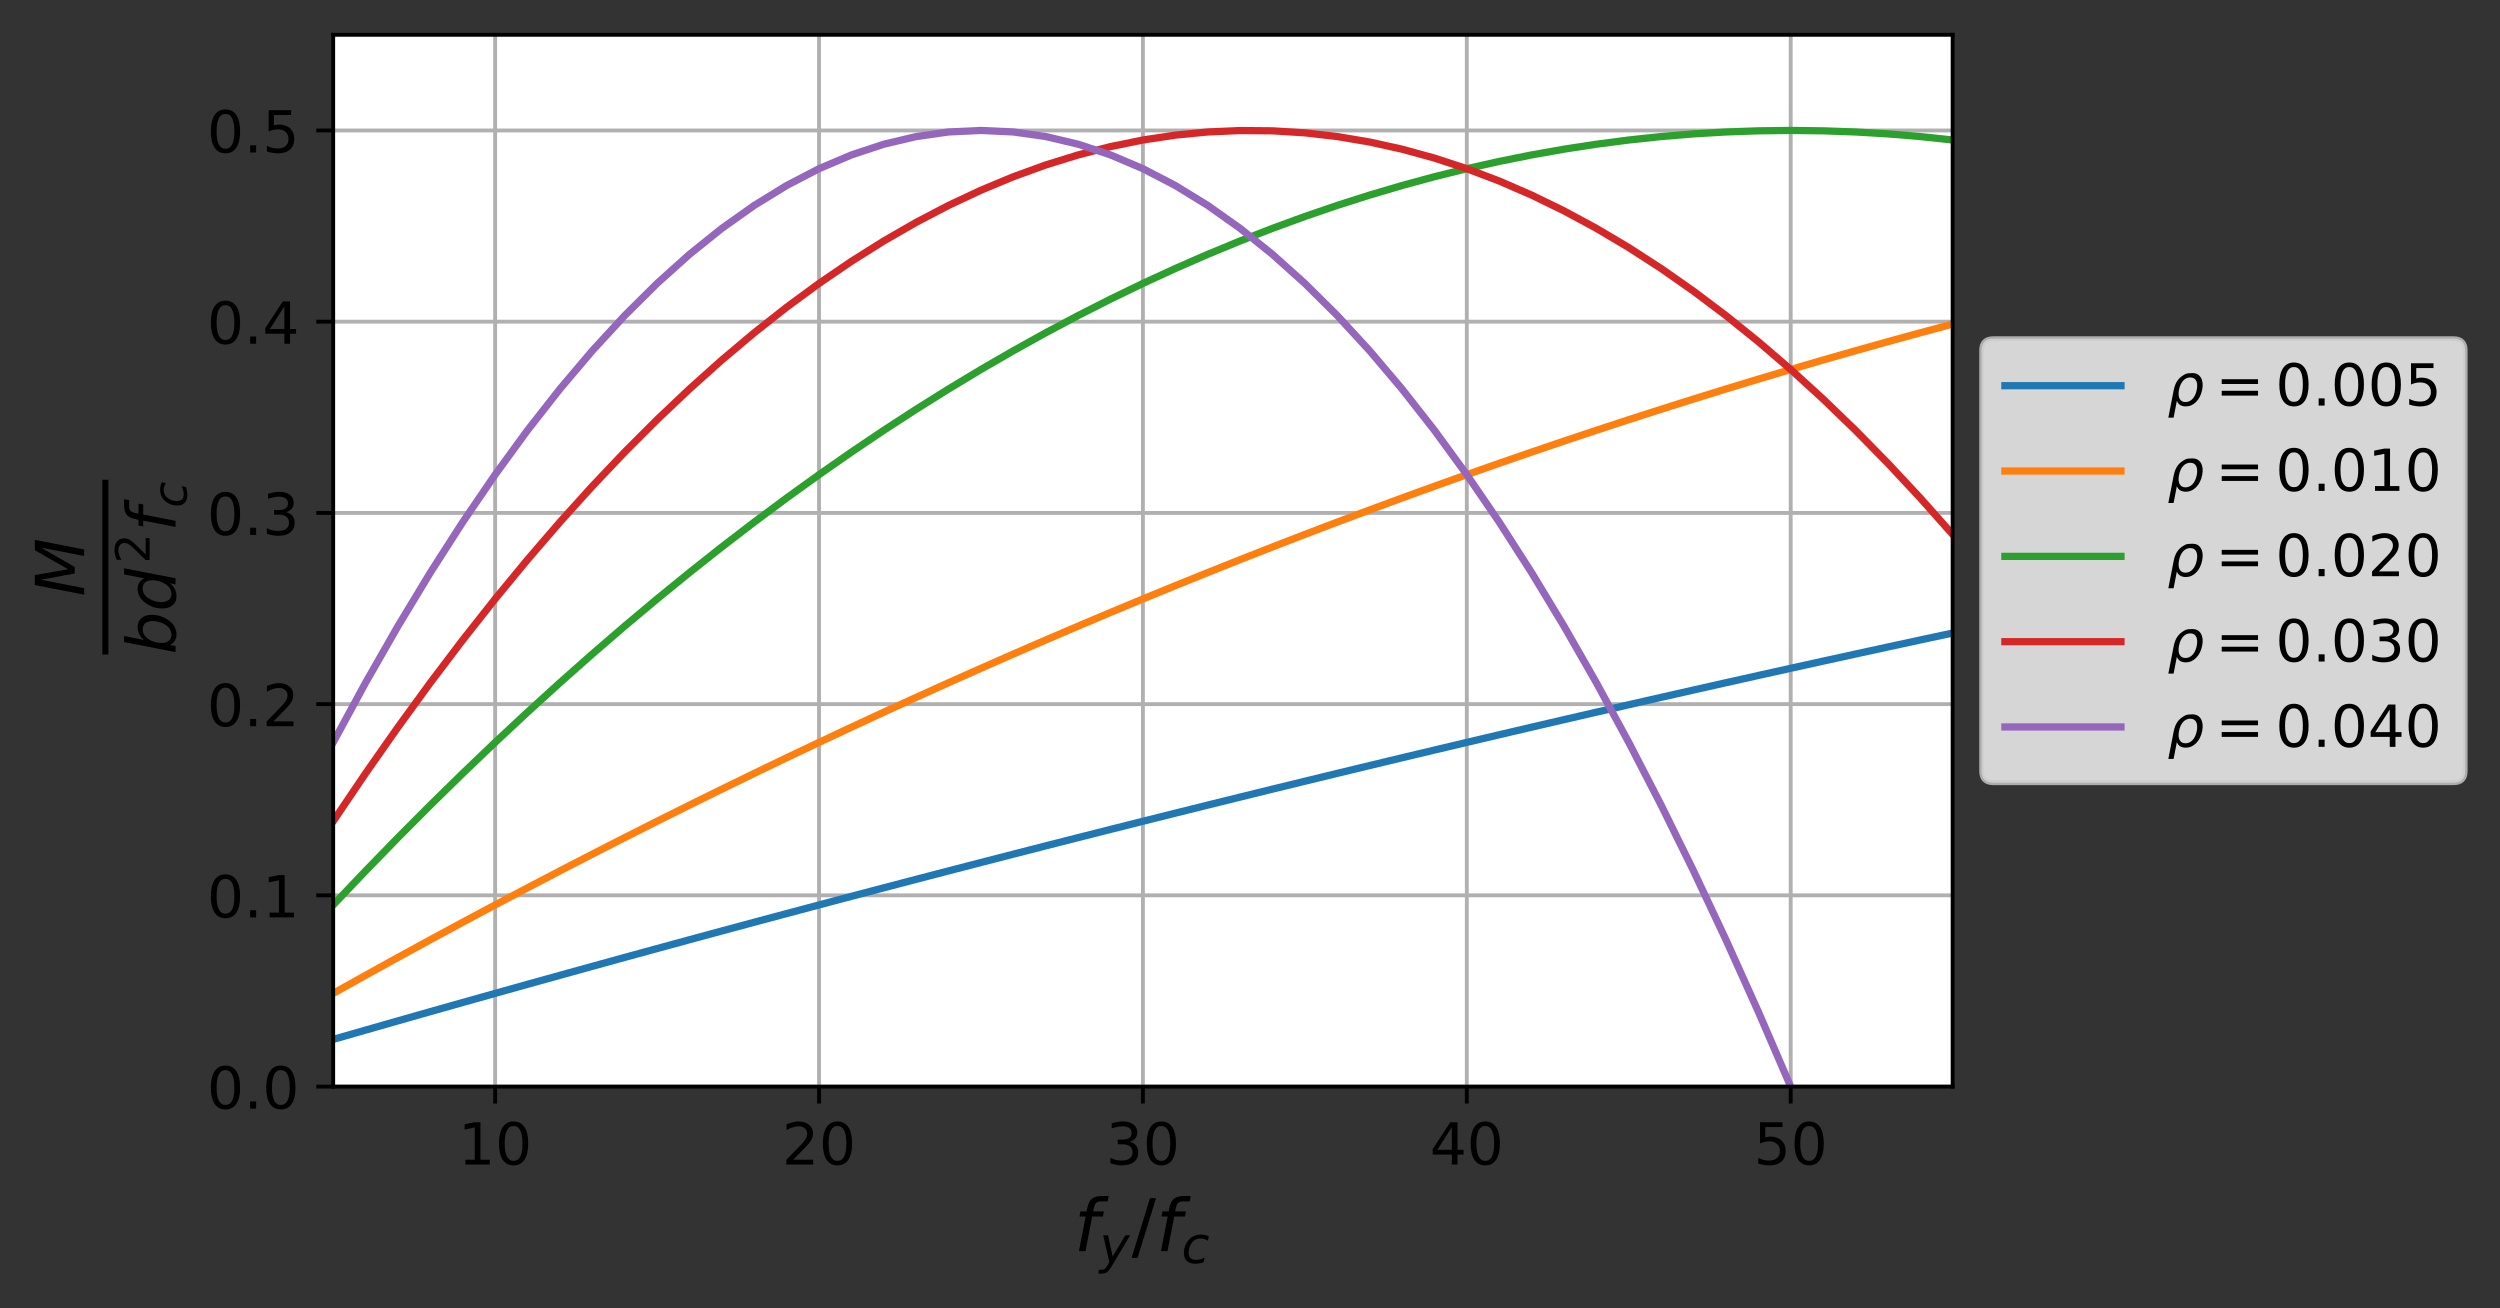 <?xml version="1.0" encoding="utf-8" standalone="no"?>
<!DOCTYPE svg PUBLIC "-//W3C//DTD SVG 1.1//EN"
  "http://www.w3.org/Graphics/SVG/1.1/DTD/svg11.dtd">
<!-- Created with matplotlib (https://matplotlib.org/) -->
<svg height="270.504pt" version="1.1" viewBox="0 0 516.844 270.504" width="516.844pt" xmlns="http://www.w3.org/2000/svg" xmlns:xlink="http://www.w3.org/1999/xlink">
 <rect x="0" y="0" width="516.844" height="270.504" fill="#333333" stroke="none"/>

 <defs>
  <style type="text/css">*{stroke-linecap:butt;stroke-linejoin:round;}</style>
 </defs>
 <g id="figure_1">
  <g id="patch_1">
   <path d="M 0 270.504 
L 516.844 270.504 
L 516.844 0 
L 0 0 
z
" style="fill:none;"/>
  </g>
  <g id="axes_1">
   <g id="patch_2">
    <path d="M 68.884 224.64 
L 403.684 224.64 
L 403.684 7.2 
L 68.884 7.2 
z
" style="fill:#ffffff;"/>
   </g>
   <g id="matplotlib.axis_1">
    <g id="xtick_1">
     <g id="line2d_1">
      <path clip-path="url(#p880c00b605)" d="M 102.364 224.64 
L 102.364 7.2 
" style="fill:none;stroke:#b0b0b0;stroke-linecap:square;stroke-width:0.8;"/>
     </g>
     <g id="line2d_2">
      <defs>
       <path d="M 0 0 
L 0 3.5 
" id="mec57ec6c93" style="stroke:#000000;stroke-width:0.8;"/>
      </defs>
      <g>
       <use style="stroke:#000000;stroke-width:0.8;" x="102.364" xlink:href="#mec57ec6c93" y="224.64"/>
      </g>
     </g>
     <g id="text_1">
      <!-- 10 -->
      <g transform="translate(94.729 240.758)scale(0.12 -0.12)">
       <defs>
        <path d="M 12.406 8.297 
L 28.516 8.297 
L 28.516 63.922 
L 10.984 60.406 
L 10.984 69.391 
L 28.422 72.906 
L 38.281 72.906 
L 38.281 8.297 
L 54.391 8.297 
L 54.391 0 
L 12.406 0 
z
" id="DejaVuSans-49"/>
        <path d="M 31.781 66.406 
Q 24.172 66.406 20.328 58.906 
Q 16.5 51.422 16.5 36.375 
Q 16.5 21.391 20.328 13.891 
Q 24.172 6.391 31.781 6.391 
Q 39.453 6.391 43.281 13.891 
Q 47.125 21.391 47.125 36.375 
Q 47.125 51.422 43.281 58.906 
Q 39.453 66.406 31.781 66.406 
z
M 31.781 74.219 
Q 44.047 74.219 50.516 64.516 
Q 56.984 54.828 56.984 36.375 
Q 56.984 17.969 50.516 8.266 
Q 44.047 -1.422 31.781 -1.422 
Q 19.531 -1.422 13.062 8.266 
Q 6.594 17.969 6.594 36.375 
Q 6.594 54.828 13.062 64.516 
Q 19.531 74.219 31.781 74.219 
z
" id="DejaVuSans-48"/>
       </defs>
       <use xlink:href="#DejaVuSans-49"/>
       <use x="63.623" xlink:href="#DejaVuSans-48"/>
      </g>
     </g>
    </g>
    <g id="xtick_2">
     <g id="line2d_3">
      <path clip-path="url(#p880c00b605)" d="M 169.324 224.64 
L 169.324 7.2 
" style="fill:none;stroke:#b0b0b0;stroke-linecap:square;stroke-width:0.8;"/>
     </g>
     <g id="line2d_4">
      <g>
       <use style="stroke:#000000;stroke-width:0.8;" x="169.324" xlink:href="#mec57ec6c93" y="224.64"/>
      </g>
     </g>
     <g id="text_2">
      <!-- 20 -->
      <g transform="translate(161.689 240.758)scale(0.12 -0.12)">
       <defs>
        <path d="M 19.188 8.297 
L 53.609 8.297 
L 53.609 0 
L 7.328 0 
L 7.328 8.297 
Q 12.938 14.109 22.625 23.891 
Q 32.328 33.688 34.812 36.531 
Q 39.547 41.844 41.422 45.531 
Q 43.312 49.219 43.312 52.781 
Q 43.312 58.594 39.234 62.25 
Q 35.156 65.922 28.609 65.922 
Q 23.969 65.922 18.812 64.312 
Q 13.672 62.703 7.812 59.422 
L 7.812 69.391 
Q 13.766 71.781 18.938 73 
Q 24.125 74.219 28.422 74.219 
Q 39.75 74.219 46.484 68.547 
Q 53.219 62.891 53.219 53.422 
Q 53.219 48.922 51.531 44.891 
Q 49.859 40.875 45.406 35.406 
Q 44.188 33.984 37.641 27.219 
Q 31.109 20.453 19.188 8.297 
z
" id="DejaVuSans-50"/>
       </defs>
       <use xlink:href="#DejaVuSans-50"/>
       <use x="63.623" xlink:href="#DejaVuSans-48"/>
      </g>
     </g>
    </g>
    <g id="xtick_3">
     <g id="line2d_5">
      <path clip-path="url(#p880c00b605)" d="M 236.284 224.64 
L 236.284 7.2 
" style="fill:none;stroke:#b0b0b0;stroke-linecap:square;stroke-width:0.8;"/>
     </g>
     <g id="line2d_6">
      <g>
       <use style="stroke:#000000;stroke-width:0.8;" x="236.284" xlink:href="#mec57ec6c93" y="224.64"/>
      </g>
     </g>
     <g id="text_3">
      <!-- 30 -->
      <g transform="translate(228.649 240.758)scale(0.12 -0.12)">
       <defs>
        <path d="M 40.578 39.312 
Q 47.656 37.797 51.625 33 
Q 55.609 28.219 55.609 21.188 
Q 55.609 10.406 48.188 4.484 
Q 40.766 -1.422 27.094 -1.422 
Q 22.516 -1.422 17.656 -0.516 
Q 12.797 0.391 7.625 2.203 
L 7.625 11.719 
Q 11.719 9.328 16.594 8.109 
Q 21.484 6.891 26.812 6.891 
Q 36.078 6.891 40.938 10.547 
Q 45.797 14.203 45.797 21.188 
Q 45.797 27.641 41.281 31.266 
Q 36.766 34.906 28.719 34.906 
L 20.219 34.906 
L 20.219 43.016 
L 29.109 43.016 
Q 36.375 43.016 40.234 45.922 
Q 44.094 48.828 44.094 54.297 
Q 44.094 59.906 40.109 62.906 
Q 36.141 65.922 28.719 65.922 
Q 24.656 65.922 20.016 65.031 
Q 15.375 64.156 9.812 62.312 
L 9.812 71.094 
Q 15.438 72.656 20.344 73.438 
Q 25.25 74.219 29.594 74.219 
Q 40.828 74.219 47.359 69.109 
Q 53.906 64.016 53.906 55.328 
Q 53.906 49.266 50.438 45.094 
Q 46.969 40.922 40.578 39.312 
z
" id="DejaVuSans-51"/>
       </defs>
       <use xlink:href="#DejaVuSans-51"/>
       <use x="63.623" xlink:href="#DejaVuSans-48"/>
      </g>
     </g>
    </g>
    <g id="xtick_4">
     <g id="line2d_7">
      <path clip-path="url(#p880c00b605)" d="M 303.244 224.64 
L 303.244 7.2 
" style="fill:none;stroke:#b0b0b0;stroke-linecap:square;stroke-width:0.8;"/>
     </g>
     <g id="line2d_8">
      <g>
       <use style="stroke:#000000;stroke-width:0.8;" x="303.244" xlink:href="#mec57ec6c93" y="224.64"/>
      </g>
     </g>
     <g id="text_4">
      <!-- 40 -->
      <g transform="translate(295.609 240.758)scale(0.12 -0.12)">
       <defs>
        <path d="M 37.797 64.312 
L 12.891 25.391 
L 37.797 25.391 
z
M 35.203 72.906 
L 47.609 72.906 
L 47.609 25.391 
L 58.016 25.391 
L 58.016 17.188 
L 47.609 17.188 
L 47.609 0 
L 37.797 0 
L 37.797 17.188 
L 4.891 17.188 
L 4.891 26.703 
z
" id="DejaVuSans-52"/>
       </defs>
       <use xlink:href="#DejaVuSans-52"/>
       <use x="63.623" xlink:href="#DejaVuSans-48"/>
      </g>
     </g>
    </g>
    <g id="xtick_5">
     <g id="line2d_9">
      <path clip-path="url(#p880c00b605)" d="M 370.204 224.64 
L 370.204 7.2 
" style="fill:none;stroke:#b0b0b0;stroke-linecap:square;stroke-width:0.8;"/>
     </g>
     <g id="line2d_10">
      <g>
       <use style="stroke:#000000;stroke-width:0.8;" x="370.204" xlink:href="#mec57ec6c93" y="224.64"/>
      </g>
     </g>
     <g id="text_5">
      <!-- 50 -->
      <g transform="translate(362.569 240.758)scale(0.12 -0.12)">
       <defs>
        <path d="M 10.797 72.906 
L 49.516 72.906 
L 49.516 64.594 
L 19.828 64.594 
L 19.828 46.734 
Q 21.969 47.469 24.109 47.828 
Q 26.266 48.188 28.422 48.188 
Q 40.625 48.188 47.75 41.5 
Q 54.891 34.812 54.891 23.391 
Q 54.891 11.625 47.562 5.094 
Q 40.234 -1.422 26.906 -1.422 
Q 22.312 -1.422 17.547 -0.641 
Q 12.797 0.141 7.719 1.703 
L 7.719 11.625 
Q 12.109 9.234 16.797 8.062 
Q 21.484 6.891 26.703 6.891 
Q 35.156 6.891 40.078 11.328 
Q 45.016 15.766 45.016 23.391 
Q 45.016 31 40.078 35.438 
Q 35.156 39.891 26.703 39.891 
Q 22.75 39.891 18.812 39.016 
Q 14.891 38.141 10.797 36.281 
z
" id="DejaVuSans-53"/>
       </defs>
       <use xlink:href="#DejaVuSans-53"/>
       <use x="63.623" xlink:href="#DejaVuSans-48"/>
      </g>
     </g>
    </g>
    <g id="text_6">
     <!-- $f_y/f_c$ -->
     <g transform="translate(222.034 258.654)scale(0.15 -0.15)">
      <defs>
       <path d="M 47.797 75.984 
L 46.391 68.5 
L 37.797 68.5 
Q 32.906 68.5 30.688 66.578 
Q 28.469 64.656 27.391 59.516 
L 26.422 54.688 
L 41.219 54.688 
L 39.891 47.703 
L 25.094 47.703 
L 15.828 0 
L 6.781 0 
L 16.109 47.703 
L 7.516 47.703 
L 8.797 54.688 
L 17.391 54.688 
L 18.109 58.5 
Q 19.969 68.172 24.625 72.078 
Q 29.297 75.984 39.312 75.984 
z
" id="DejaVuSans-Oblique-102"/>
       <path d="M 24.812 -5.078 
Q 18.562 -15.578 14.625 -18.188 
Q 10.688 -20.797 4.594 -20.797 
L -2.484 -20.797 
L -0.984 -13.281 
L 4.203 -13.281 
Q 7.953 -13.281 10.594 -11.234 
Q 13.234 -9.188 16.5 -3.219 
L 19.281 2 
L 7.172 54.688 
L 16.703 54.688 
L 25.781 12.797 
L 50.875 54.688 
L 60.297 54.688 
z
" id="DejaVuSans-Oblique-121"/>
       <path d="M 25.391 72.906 
L 33.688 72.906 
L 8.297 -9.281 
L 0 -9.281 
z
" id="DejaVuSans-47"/>
       <path d="M 53.609 52.594 
L 51.812 43.703 
Q 48.578 46.047 44.938 47.219 
Q 41.312 48.391 37.406 48.391 
Q 33.109 48.391 29.219 46.875 
Q 25.344 45.359 22.703 42.578 
Q 18.5 38.328 16.203 32.609 
Q 13.922 26.906 13.922 20.797 
Q 13.922 13.422 17.609 9.812 
Q 21.297 6.203 28.812 6.203 
Q 32.516 6.203 36.688 7.328 
Q 40.875 8.453 45.406 10.688 
L 43.703 1.812 
Q 39.797 0.203 35.672 -0.609 
Q 31.547 -1.422 27.203 -1.422 
Q 16.312 -1.422 10.453 4.016 
Q 4.594 9.469 4.594 19.578 
Q 4.594 28.078 7.641 35.234 
Q 10.688 42.391 16.703 48.094 
Q 20.797 52 26.312 54 
Q 31.844 56 38.375 56 
Q 42.188 56 45.938 55.141 
Q 49.703 54.297 53.609 52.594 
z
" id="DejaVuSans-Oblique-99"/>
      </defs>
      <use transform="translate(0 0.016)" xlink:href="#DejaVuSans-Oblique-102"/>
      <use transform="translate(35.205 -16.391)scale(0.7)" xlink:href="#DejaVuSans-Oblique-121"/>
      <use transform="translate(79.365 0.016)" xlink:href="#DejaVuSans-47"/>
      <use transform="translate(113.057 0.016)" xlink:href="#DejaVuSans-Oblique-102"/>
      <use transform="translate(148.262 -16.391)scale(0.7)" xlink:href="#DejaVuSans-Oblique-99"/>
     </g>
    </g>
   </g>
   <g id="matplotlib.axis_2">
    <g id="ytick_1">
     <g id="line2d_11">
      <path clip-path="url(#p880c00b605)" d="M 68.884 224.64 
L 403.684 224.64 
" style="fill:none;stroke:#b0b0b0;stroke-linecap:square;stroke-width:0.8;"/>
     </g>
     <g id="line2d_12">
      <defs>
       <path d="M 0 0 
L -3.5 0 
" id="m40a0c4ce67" style="stroke:#000000;stroke-width:0.8;"/>
      </defs>
      <g>
       <use style="stroke:#000000;stroke-width:0.8;" x="68.884" xlink:href="#m40a0c4ce67" y="224.64"/>
      </g>
     </g>
     <g id="text_7">
      <!-- 0.0 -->
      <g transform="translate(42.8 229.199)scale(0.12 -0.12)">
       <defs>
        <path d="M 10.688 12.406 
L 21 12.406 
L 21 0 
L 10.688 0 
z
" id="DejaVuSans-46"/>
       </defs>
       <use xlink:href="#DejaVuSans-48"/>
       <use x="63.623" xlink:href="#DejaVuSans-46"/>
       <use x="95.41" xlink:href="#DejaVuSans-48"/>
      </g>
     </g>
    </g>
    <g id="ytick_2">
     <g id="line2d_13">
      <path clip-path="url(#p880c00b605)" d="M 68.884 185.105 
L 403.684 185.105 
" style="fill:none;stroke:#b0b0b0;stroke-linecap:square;stroke-width:0.8;"/>
     </g>
     <g id="line2d_14">
      <g>
       <use style="stroke:#000000;stroke-width:0.8;" x="68.884" xlink:href="#m40a0c4ce67" y="185.105"/>
      </g>
     </g>
     <g id="text_8">
      <!-- 0.1 -->
      <g transform="translate(42.8 189.665)scale(0.12 -0.12)">
       <use xlink:href="#DejaVuSans-48"/>
       <use x="63.623" xlink:href="#DejaVuSans-46"/>
       <use x="95.41" xlink:href="#DejaVuSans-49"/>
      </g>
     </g>
    </g>
    <g id="ytick_3">
     <g id="line2d_15">
      <path clip-path="url(#p880c00b605)" d="M 68.884 145.571 
L 403.684 145.571 
" style="fill:none;stroke:#b0b0b0;stroke-linecap:square;stroke-width:0.8;"/>
     </g>
     <g id="line2d_16">
      <g>
       <use style="stroke:#000000;stroke-width:0.8;" x="68.884" xlink:href="#m40a0c4ce67" y="145.571"/>
      </g>
     </g>
     <g id="text_9">
      <!-- 0.2 -->
      <g transform="translate(42.8 150.13)scale(0.12 -0.12)">
       <use xlink:href="#DejaVuSans-48"/>
       <use x="63.623" xlink:href="#DejaVuSans-46"/>
       <use x="95.41" xlink:href="#DejaVuSans-50"/>
      </g>
     </g>
    </g>
    <g id="ytick_4">
     <g id="line2d_17">
      <path clip-path="url(#p880c00b605)" d="M 68.884 106.036 
L 403.684 106.036 
" style="fill:none;stroke:#b0b0b0;stroke-linecap:square;stroke-width:0.8;"/>
     </g>
     <g id="line2d_18">
      <g>
       <use style="stroke:#000000;stroke-width:0.8;" x="68.884" xlink:href="#m40a0c4ce67" y="106.036"/>
      </g>
     </g>
     <g id="text_10">
      <!-- 0.3 -->
      <g transform="translate(42.8 110.595)scale(0.12 -0.12)">
       <use xlink:href="#DejaVuSans-48"/>
       <use x="63.623" xlink:href="#DejaVuSans-46"/>
       <use x="95.41" xlink:href="#DejaVuSans-51"/>
      </g>
     </g>
    </g>
    <g id="ytick_5">
     <g id="line2d_19">
      <path clip-path="url(#p880c00b605)" d="M 68.884 66.502 
L 403.684 66.502 
" style="fill:none;stroke:#b0b0b0;stroke-linecap:square;stroke-width:0.8;"/>
     </g>
     <g id="line2d_20">
      <g>
       <use style="stroke:#000000;stroke-width:0.8;" x="68.884" xlink:href="#m40a0c4ce67" y="66.502"/>
      </g>
     </g>
     <g id="text_11">
      <!-- 0.4 -->
      <g transform="translate(42.8 71.061)scale(0.12 -0.12)">
       <use xlink:href="#DejaVuSans-48"/>
       <use x="63.623" xlink:href="#DejaVuSans-46"/>
       <use x="95.41" xlink:href="#DejaVuSans-52"/>
      </g>
     </g>
    </g>
    <g id="ytick_6">
     <g id="line2d_21">
      <path clip-path="url(#p880c00b605)" d="M 68.884 26.967 
L 403.684 26.967 
" style="fill:none;stroke:#b0b0b0;stroke-linecap:square;stroke-width:0.8;"/>
     </g>
     <g id="line2d_22">
      <g>
       <use style="stroke:#000000;stroke-width:0.8;" x="68.884" xlink:href="#m40a0c4ce67" y="26.967"/>
      </g>
     </g>
     <g id="text_12">
      <!-- 0.5 -->
      <g transform="translate(42.8 31.526)scale(0.12 -0.12)">
       <use xlink:href="#DejaVuSans-48"/>
       <use x="63.623" xlink:href="#DejaVuSans-46"/>
       <use x="95.41" xlink:href="#DejaVuSans-53"/>
      </g>
     </g>
    </g>
    <g id="text_13">
     <!-- $\frac {M}{b d^2 f_c}$ -->
     <g transform="translate(26.2 135.32)rotate(-90)scale(0.2 -0.2)">
      <defs>
       <path d="M 16.891 72.906 
L 31.688 72.906 
L 40.188 23.781 
L 68.406 72.906 
L 83.594 72.906 
L 69.391 0 
L 59.812 0 
L 72.219 63.922 
L 43.609 14.016 
L 33.984 14.016 
L 24.703 64.109 
L 12.312 0 
L 2.688 0 
z
" id="DejaVuSans-Oblique-77"/>
       <path d="M 49.516 33.406 
Q 49.516 40.484 46.266 44.484 
Q 43.016 48.484 37.312 48.484 
Q 33.156 48.484 29.516 46.453 
Q 25.875 44.438 23.188 40.578 
Q 20.359 36.531 18.719 31.172 
Q 17.094 25.828 17.094 20.516 
Q 17.094 13.766 20.281 9.938 
Q 23.484 6.109 29.109 6.109 
Q 33.344 6.109 36.953 8.078 
Q 40.578 10.062 43.312 13.922 
Q 46.094 17.922 47.797 23.234 
Q 49.516 28.562 49.516 33.406 
z
M 21.578 46.391 
Q 24.906 50.875 29.906 53.438 
Q 34.906 56 40.375 56 
Q 48.781 56 53.734 50.328 
Q 58.688 44.672 58.688 35.016 
Q 58.688 27.094 55.781 19.672 
Q 52.875 12.25 47.516 6.5 
Q 44 2.688 39.406 0.625 
Q 34.812 -1.422 29.781 -1.422 
Q 24.469 -1.422 20.562 1.016 
Q 16.656 3.469 14.203 8.297 
L 12.594 0 
L 3.609 0 
L 18.406 75.984 
L 27.391 75.984 
z
" id="DejaVuSans-Oblique-98"/>
       <path d="M 41.797 8.203 
Q 38.188 3.469 33.25 1.016 
Q 28.328 -1.422 22.312 -1.422 
Q 14.109 -1.422 9.344 4.172 
Q 4.594 9.766 4.594 19.484 
Q 4.594 27.594 7.469 34.938 
Q 10.359 42.281 15.828 48.094 
Q 19.438 51.953 23.969 53.969 
Q 28.516 56 33.5 56 
Q 38.766 56 42.797 53.453 
Q 46.828 50.922 49.031 46.188 
L 54.891 75.984 
L 63.922 75.984 
L 49.125 0 
L 40.094 0 
z
M 13.922 21.094 
Q 13.922 14.016 17.109 10.062 
Q 20.312 6.109 25.984 6.109 
Q 30.172 6.109 33.766 8.125 
Q 37.359 10.156 40.094 14.109 
Q 42.969 18.219 44.625 23.578 
Q 46.297 28.953 46.297 34.188 
Q 46.297 40.969 43.094 44.766 
Q 39.891 48.578 34.281 48.578 
Q 30.031 48.578 26.359 46.578 
Q 22.703 44.578 20.125 40.828 
Q 17.281 36.766 15.594 31.391 
Q 13.922 26.031 13.922 21.094 
z
" id="DejaVuSans-Oblique-100"/>
      </defs>
      <use transform="translate(60 43.966)scale(0.7)" xlink:href="#DejaVuSans-Oblique-77"/>
      <use transform="translate(0 -50.448)scale(0.7)" xlink:href="#DejaVuSans-Oblique-98"/>
      <use transform="translate(44.434 -50.448)scale(0.7)" xlink:href="#DejaVuSans-Oblique-100"/>
      <use transform="translate(94.081 -23.652)scale(0.49)" xlink:href="#DejaVuSans-50"/>
      <use transform="translate(127.17 -50.448)scale(0.7)" xlink:href="#DejaVuSans-Oblique-102"/>
      <use transform="translate(151.813 -61.933)scale(0.49)" xlink:href="#DejaVuSans-Oblique-99"/>
      <path d="M 0 18.966 
L 0 25.216 
L 180.668 25.216 
L 180.668 18.966 
L 0 18.966 
z
"/>
     </g>
    </g>
   </g>
   <g id="line2d_23">
    <path clip-path="url(#p880c00b605)" d="M 68.884 214.88 
L 75.58 212.958 
L 82.276 211.045 
L 88.972 209.142 
L 95.668 207.25 
L 102.364 205.367 
L 109.06 203.494 
L 115.756 201.631 
L 122.452 199.778 
L 129.148 197.934 
L 135.844 196.101 
L 142.54 194.277 
L 149.236 192.464 
L 155.932 190.66 
L 162.628 188.866 
L 169.324 187.082 
L 176.02 185.308 
L 182.716 183.544 
L 189.412 181.789 
L 196.108 180.045 
L 202.804 178.31 
L 209.5 176.586 
L 216.196 174.871 
L 222.892 173.166 
L 229.588 171.471 
L 236.284 169.786 
L 242.98 168.111 
L 249.676 166.445 
L 256.372 164.79 
L 263.068 163.144 
L 269.764 161.508 
L 276.46 159.882 
L 283.156 158.266 
L 289.852 156.66 
L 296.548 155.064 
L 303.244 153.478 
L 309.94 151.901 
L 316.636 150.335 
L 323.332 148.778 
L 330.028 147.231 
L 336.724 145.694 
L 343.42 144.167 
L 350.116 142.65 
L 356.812 141.143 
L 363.508 139.646 
L 370.204 138.158 
L 376.9 136.681 
L 383.596 135.213 
L 390.292 133.755 
L 396.988 132.307 
L 403.684 130.869 
" style="fill:none;stroke:#1f77b4;stroke-linecap:square;stroke-width:1.5;"/>
   </g>
   <g id="line2d_24">
    <path clip-path="url(#p880c00b605)" d="M 68.884 205.367 
L 75.58 201.631 
L 82.276 197.934 
L 88.972 194.277 
L 95.668 190.66 
L 102.364 187.082 
L 109.06 183.544 
L 115.756 180.045 
L 122.452 176.586 
L 129.148 173.166 
L 135.844 169.786 
L 142.54 166.445 
L 149.236 163.144 
L 155.932 159.882 
L 162.628 156.66 
L 169.324 153.478 
L 176.02 150.335 
L 182.716 147.231 
L 189.412 144.167 
L 196.108 141.143 
L 202.804 138.158 
L 209.5 135.213 
L 216.196 132.307 
L 222.892 129.441 
L 229.588 126.614 
L 236.284 123.827 
L 242.98 121.079 
L 249.676 118.371 
L 256.372 115.703 
L 263.068 113.074 
L 269.764 110.484 
L 276.46 107.934 
L 283.156 105.424 
L 289.852 102.953 
L 296.548 100.521 
L 303.244 98.129 
L 309.94 95.777 
L 316.636 93.464 
L 323.332 91.191 
L 330.028 88.957 
L 336.724 86.763 
L 343.42 84.609 
L 350.116 82.494 
L 356.812 80.418 
L 363.508 78.382 
L 370.204 76.385 
L 376.9 74.428 
L 383.596 72.511 
L 390.292 70.633 
L 396.988 68.795 
L 403.684 66.996 
" style="fill:none;stroke:#ff7f0e;stroke-linecap:square;stroke-width:1.5;"/>
   </g>
   <g id="line2d_25">
    <path clip-path="url(#p880c00b605)" d="M 68.884 187.082 
L 75.58 180.045 
L 82.276 173.166 
L 88.972 166.445 
L 95.668 159.882 
L 102.364 153.478 
L 109.06 147.231 
L 115.756 141.143 
L 122.452 135.213 
L 129.148 129.441 
L 135.844 123.827 
L 142.54 118.371 
L 149.236 113.074 
L 155.932 107.934 
L 162.628 102.953 
L 169.324 98.129 
L 176.02 93.464 
L 182.716 88.957 
L 189.412 84.609 
L 196.108 80.418 
L 202.804 76.385 
L 209.5 72.511 
L 216.196 68.795 
L 222.892 65.237 
L 229.588 61.837 
L 236.284 58.595 
L 242.98 55.511 
L 249.676 52.586 
L 256.372 49.818 
L 263.068 47.209 
L 269.764 44.758 
L 276.46 42.465 
L 283.156 40.33 
L 289.852 38.353 
L 296.548 36.535 
L 303.244 34.874 
L 309.94 33.372 
L 316.636 32.028 
L 323.332 30.842 
L 330.028 29.814 
L 336.724 28.944 
L 343.42 28.232 
L 350.116 27.679 
L 356.812 27.284 
L 363.508 27.046 
L 370.204 26.967 
L 376.9 27.046 
L 383.596 27.284 
L 390.292 27.679 
L 396.988 28.232 
L 403.684 28.944 
" style="fill:none;stroke:#2ca02c;stroke-linecap:square;stroke-width:1.5;"/>
   </g>
   <g id="line2d_26">
    <path clip-path="url(#p880c00b605)" d="M 68.884 169.786 
L 75.58 159.882 
L 82.276 150.335 
L 88.972 141.143 
L 95.668 132.307 
L 102.364 123.827 
L 109.06 115.703 
L 115.756 107.934 
L 122.452 100.521 
L 129.148 93.464 
L 135.844 86.763 
L 142.54 80.418 
L 149.236 74.428 
L 155.932 68.795 
L 162.628 63.517 
L 169.324 58.595 
L 176.02 54.029 
L 182.716 49.818 
L 189.412 45.964 
L 196.108 42.465 
L 202.804 39.322 
L 209.5 36.535 
L 216.196 34.103 
L 222.892 32.028 
L 229.588 30.308 
L 236.284 28.944 
L 242.98 27.936 
L 249.676 27.284 
L 256.372 26.987 
L 263.068 27.046 
L 269.764 27.461 
L 276.46 28.232 
L 283.156 29.359 
L 289.852 30.842 
L 296.548 32.68 
L 303.244 34.874 
L 309.94 37.424 
L 316.636 40.33 
L 323.332 43.592 
L 330.028 47.209 
L 336.724 51.182 
L 343.42 55.511 
L 350.116 60.196 
L 356.812 65.237 
L 363.508 70.633 
L 370.204 76.385 
L 376.9 82.494 
L 383.596 88.957 
L 390.292 95.777 
L 396.988 102.953 
L 403.684 110.484 
" style="fill:none;stroke:#d62728;stroke-linecap:square;stroke-width:1.5;"/>
   </g>
   <g id="line2d_27">
    <path clip-path="url(#p880c00b605)" d="M 68.884 153.478 
L 75.58 141.143 
L 82.276 129.441 
L 88.972 118.371 
L 95.668 107.934 
L 102.364 98.129 
L 109.06 88.957 
L 115.756 80.418 
L 122.452 72.511 
L 129.148 65.237 
L 135.844 58.595 
L 142.54 52.586 
L 149.236 47.209 
L 155.932 42.465 
L 162.628 38.353 
L 169.324 34.874 
L 176.02 32.028 
L 182.716 29.814 
L 189.412 28.232 
L 196.108 27.284 
L 202.804 26.967 
L 209.5 27.284 
L 216.196 28.232 
L 222.892 29.814 
L 229.588 32.028 
L 236.284 34.874 
L 242.98 38.353 
L 249.676 42.465 
L 256.372 47.209 
L 263.068 52.586 
L 269.764 58.595 
L 276.46 65.237 
L 283.156 72.511 
L 289.852 80.418 
L 296.548 88.957 
L 303.244 98.129 
L 309.94 107.934 
L 316.636 118.371 
L 323.332 129.441 
L 330.028 141.143 
L 336.724 153.478 
L 343.42 166.445 
L 350.116 180.045 
L 356.812 194.277 
L 363.508 209.142 
L 370.204 224.64 
L 376.9 240.77 
L 383.596 257.533 
L 388.974 271.504 
" style="fill:none;stroke:#9467bd;stroke-linecap:square;stroke-width:1.5;"/>
   </g>
   <g id="patch_3">
    <path d="M 68.884 224.64 
L 68.884 7.2 
" style="fill:none;stroke:#000000;stroke-linecap:square;stroke-linejoin:miter;stroke-width:0.8;"/>
   </g>
   <g id="patch_4">
    <path d="M 403.684 224.64 
L 403.684 7.2 
" style="fill:none;stroke:#000000;stroke-linecap:square;stroke-linejoin:miter;stroke-width:0.8;"/>
   </g>
   <g id="patch_5">
    <path d="M 68.884 224.64 
L 403.684 224.64 
" style="fill:none;stroke:#000000;stroke-linecap:square;stroke-linejoin:miter;stroke-width:0.8;"/>
   </g>
   <g id="patch_6">
    <path d="M 68.884 7.2 
L 403.684 7.2 
" style="fill:none;stroke:#000000;stroke-linecap:square;stroke-linejoin:miter;stroke-width:0.8;"/>
   </g>
   <g id="legend_1">
    <g id="patch_7">
     <path d="M 412.084 161.815 
L 507.244 161.815 
Q 509.644 161.815 509.644 159.415 
L 509.644 72.425 
Q 509.644 70.025 507.244 70.025 
L 412.084 70.025 
Q 409.684 70.025 409.684 72.425 
L 409.684 159.415 
Q 409.684 161.815 412.084 161.815 
z
" style="fill:#ffffff;opacity:0.8;stroke:#cccccc;stroke-linejoin:miter;"/>
    </g>
    <g id="line2d_28">
     <path d="M 414.484 79.743 
L 438.484 79.743 
" style="fill:none;stroke:#1f77b4;stroke-linecap:square;stroke-width:1.5;"/>
    </g>
    <g id="line2d_29"/>
    <g id="text_14">
     <!-- $\rho=0.005$ -->
     <g transform="translate(448.084 83.943)scale(0.12 -0.12)">
      <defs>
       <path d="M 18.797 44.922 
Q 22.703 49.906 30.953 54.297 
Q 34.188 56 43.062 56 
Q 53.031 56 57.719 48.094 
Q 62.406 40.188 59.906 27.297 
Q 57.375 14.406 49.609 6.484 
Q 41.844 -1.422 31.891 -1.422 
Q 25.875 -1.422 22.016 0.984 
Q 18.172 3.328 16.312 8.203 
L 10.641 -20.797 
L 1.609 -20.797 
L 10.891 26.812 
Q 13.094 38.094 18.797 44.922 
z
M 50.594 27.297 
Q 52.484 37.203 49.516 42.875 
Q 46.531 48.484 39.406 48.484 
Q 32.281 48.484 27.094 42.875 
Q 21.922 37.203 20.016 27.297 
Q 18.062 17.391 21.047 11.719 
Q 24.031 6.109 31.156 6.109 
Q 38.281 6.109 43.453 11.719 
Q 48.641 17.391 50.594 27.297 
z
" id="DejaVuSans-Oblique-961"/>
       <path d="M 10.594 45.406 
L 73.188 45.406 
L 73.188 37.203 
L 10.594 37.203 
z
M 10.594 25.484 
L 73.188 25.484 
L 73.188 17.188 
L 10.594 17.188 
z
" id="DejaVuSans-61"/>
      </defs>
      <use transform="translate(0 0.781)" xlink:href="#DejaVuSans-Oblique-961"/>
      <use transform="translate(82.959 0.781)" xlink:href="#DejaVuSans-61"/>
      <use transform="translate(186.23 0.781)" xlink:href="#DejaVuSans-48"/>
      <use transform="translate(249.854 0.781)" xlink:href="#DejaVuSans-46"/>
      <use transform="translate(281.641 0.781)" xlink:href="#DejaVuSans-48"/>
      <use transform="translate(345.264 0.781)" xlink:href="#DejaVuSans-48"/>
      <use transform="translate(408.887 0.781)" xlink:href="#DejaVuSans-53"/>
     </g>
    </g>
    <g id="line2d_30">
     <path d="M 414.484 97.381 
L 438.484 97.381 
" style="fill:none;stroke:#ff7f0e;stroke-linecap:square;stroke-width:1.5;"/>
    </g>
    <g id="line2d_31"/>
    <g id="text_15">
     <!-- $\rho=0.010$ -->
     <g transform="translate(448.084 101.581)scale(0.12 -0.12)">
      <use transform="translate(0 0.781)" xlink:href="#DejaVuSans-Oblique-961"/>
      <use transform="translate(82.959 0.781)" xlink:href="#DejaVuSans-61"/>
      <use transform="translate(186.23 0.781)" xlink:href="#DejaVuSans-48"/>
      <use transform="translate(249.854 0.781)" xlink:href="#DejaVuSans-46"/>
      <use transform="translate(281.641 0.781)" xlink:href="#DejaVuSans-48"/>
      <use transform="translate(345.264 0.781)" xlink:href="#DejaVuSans-49"/>
      <use transform="translate(408.887 0.781)" xlink:href="#DejaVuSans-48"/>
     </g>
    </g>
    <g id="line2d_32">
     <path d="M 414.484 115.019 
L 438.484 115.019 
" style="fill:none;stroke:#2ca02c;stroke-linecap:square;stroke-width:1.5;"/>
    </g>
    <g id="line2d_33"/>
    <g id="text_16">
     <!-- $\rho=0.020$ -->
     <g transform="translate(448.084 119.219)scale(0.12 -0.12)">
      <use transform="translate(0 0.781)" xlink:href="#DejaVuSans-Oblique-961"/>
      <use transform="translate(82.959 0.781)" xlink:href="#DejaVuSans-61"/>
      <use transform="translate(186.23 0.781)" xlink:href="#DejaVuSans-48"/>
      <use transform="translate(249.854 0.781)" xlink:href="#DejaVuSans-46"/>
      <use transform="translate(281.641 0.781)" xlink:href="#DejaVuSans-48"/>
      <use transform="translate(345.264 0.781)" xlink:href="#DejaVuSans-50"/>
      <use transform="translate(408.887 0.781)" xlink:href="#DejaVuSans-48"/>
     </g>
    </g>
    <g id="line2d_34">
     <path d="M 414.484 132.657 
L 438.484 132.657 
" style="fill:none;stroke:#d62728;stroke-linecap:square;stroke-width:1.5;"/>
    </g>
    <g id="line2d_35"/>
    <g id="text_17">
     <!-- $\rho=0.030$ -->
     <g transform="translate(448.084 136.857)scale(0.12 -0.12)">
      <use transform="translate(0 0.781)" xlink:href="#DejaVuSans-Oblique-961"/>
      <use transform="translate(82.959 0.781)" xlink:href="#DejaVuSans-61"/>
      <use transform="translate(186.23 0.781)" xlink:href="#DejaVuSans-48"/>
      <use transform="translate(249.854 0.781)" xlink:href="#DejaVuSans-46"/>
      <use transform="translate(281.641 0.781)" xlink:href="#DejaVuSans-48"/>
      <use transform="translate(345.264 0.781)" xlink:href="#DejaVuSans-51"/>
      <use transform="translate(408.887 0.781)" xlink:href="#DejaVuSans-48"/>
     </g>
    </g>
    <g id="line2d_36">
     <path d="M 414.484 150.295 
L 438.484 150.295 
" style="fill:none;stroke:#9467bd;stroke-linecap:square;stroke-width:1.5;"/>
    </g>
    <g id="line2d_37"/>
    <g id="text_18">
     <!-- $\rho=0.040$ -->
     <g transform="translate(448.084 154.495)scale(0.12 -0.12)">
      <use transform="translate(0 0.781)" xlink:href="#DejaVuSans-Oblique-961"/>
      <use transform="translate(82.959 0.781)" xlink:href="#DejaVuSans-61"/>
      <use transform="translate(186.23 0.781)" xlink:href="#DejaVuSans-48"/>
      <use transform="translate(249.854 0.781)" xlink:href="#DejaVuSans-46"/>
      <use transform="translate(281.641 0.781)" xlink:href="#DejaVuSans-48"/>
      <use transform="translate(345.264 0.781)" xlink:href="#DejaVuSans-52"/>
      <use transform="translate(408.887 0.781)" xlink:href="#DejaVuSans-48"/>
     </g>
    </g>
   </g>
  </g>
 </g>
 <defs>
  <clipPath id="p880c00b605">
   <rect height="217.44" width="334.8" x="68.884" y="7.2"/>
  </clipPath>
 </defs>
</svg>

